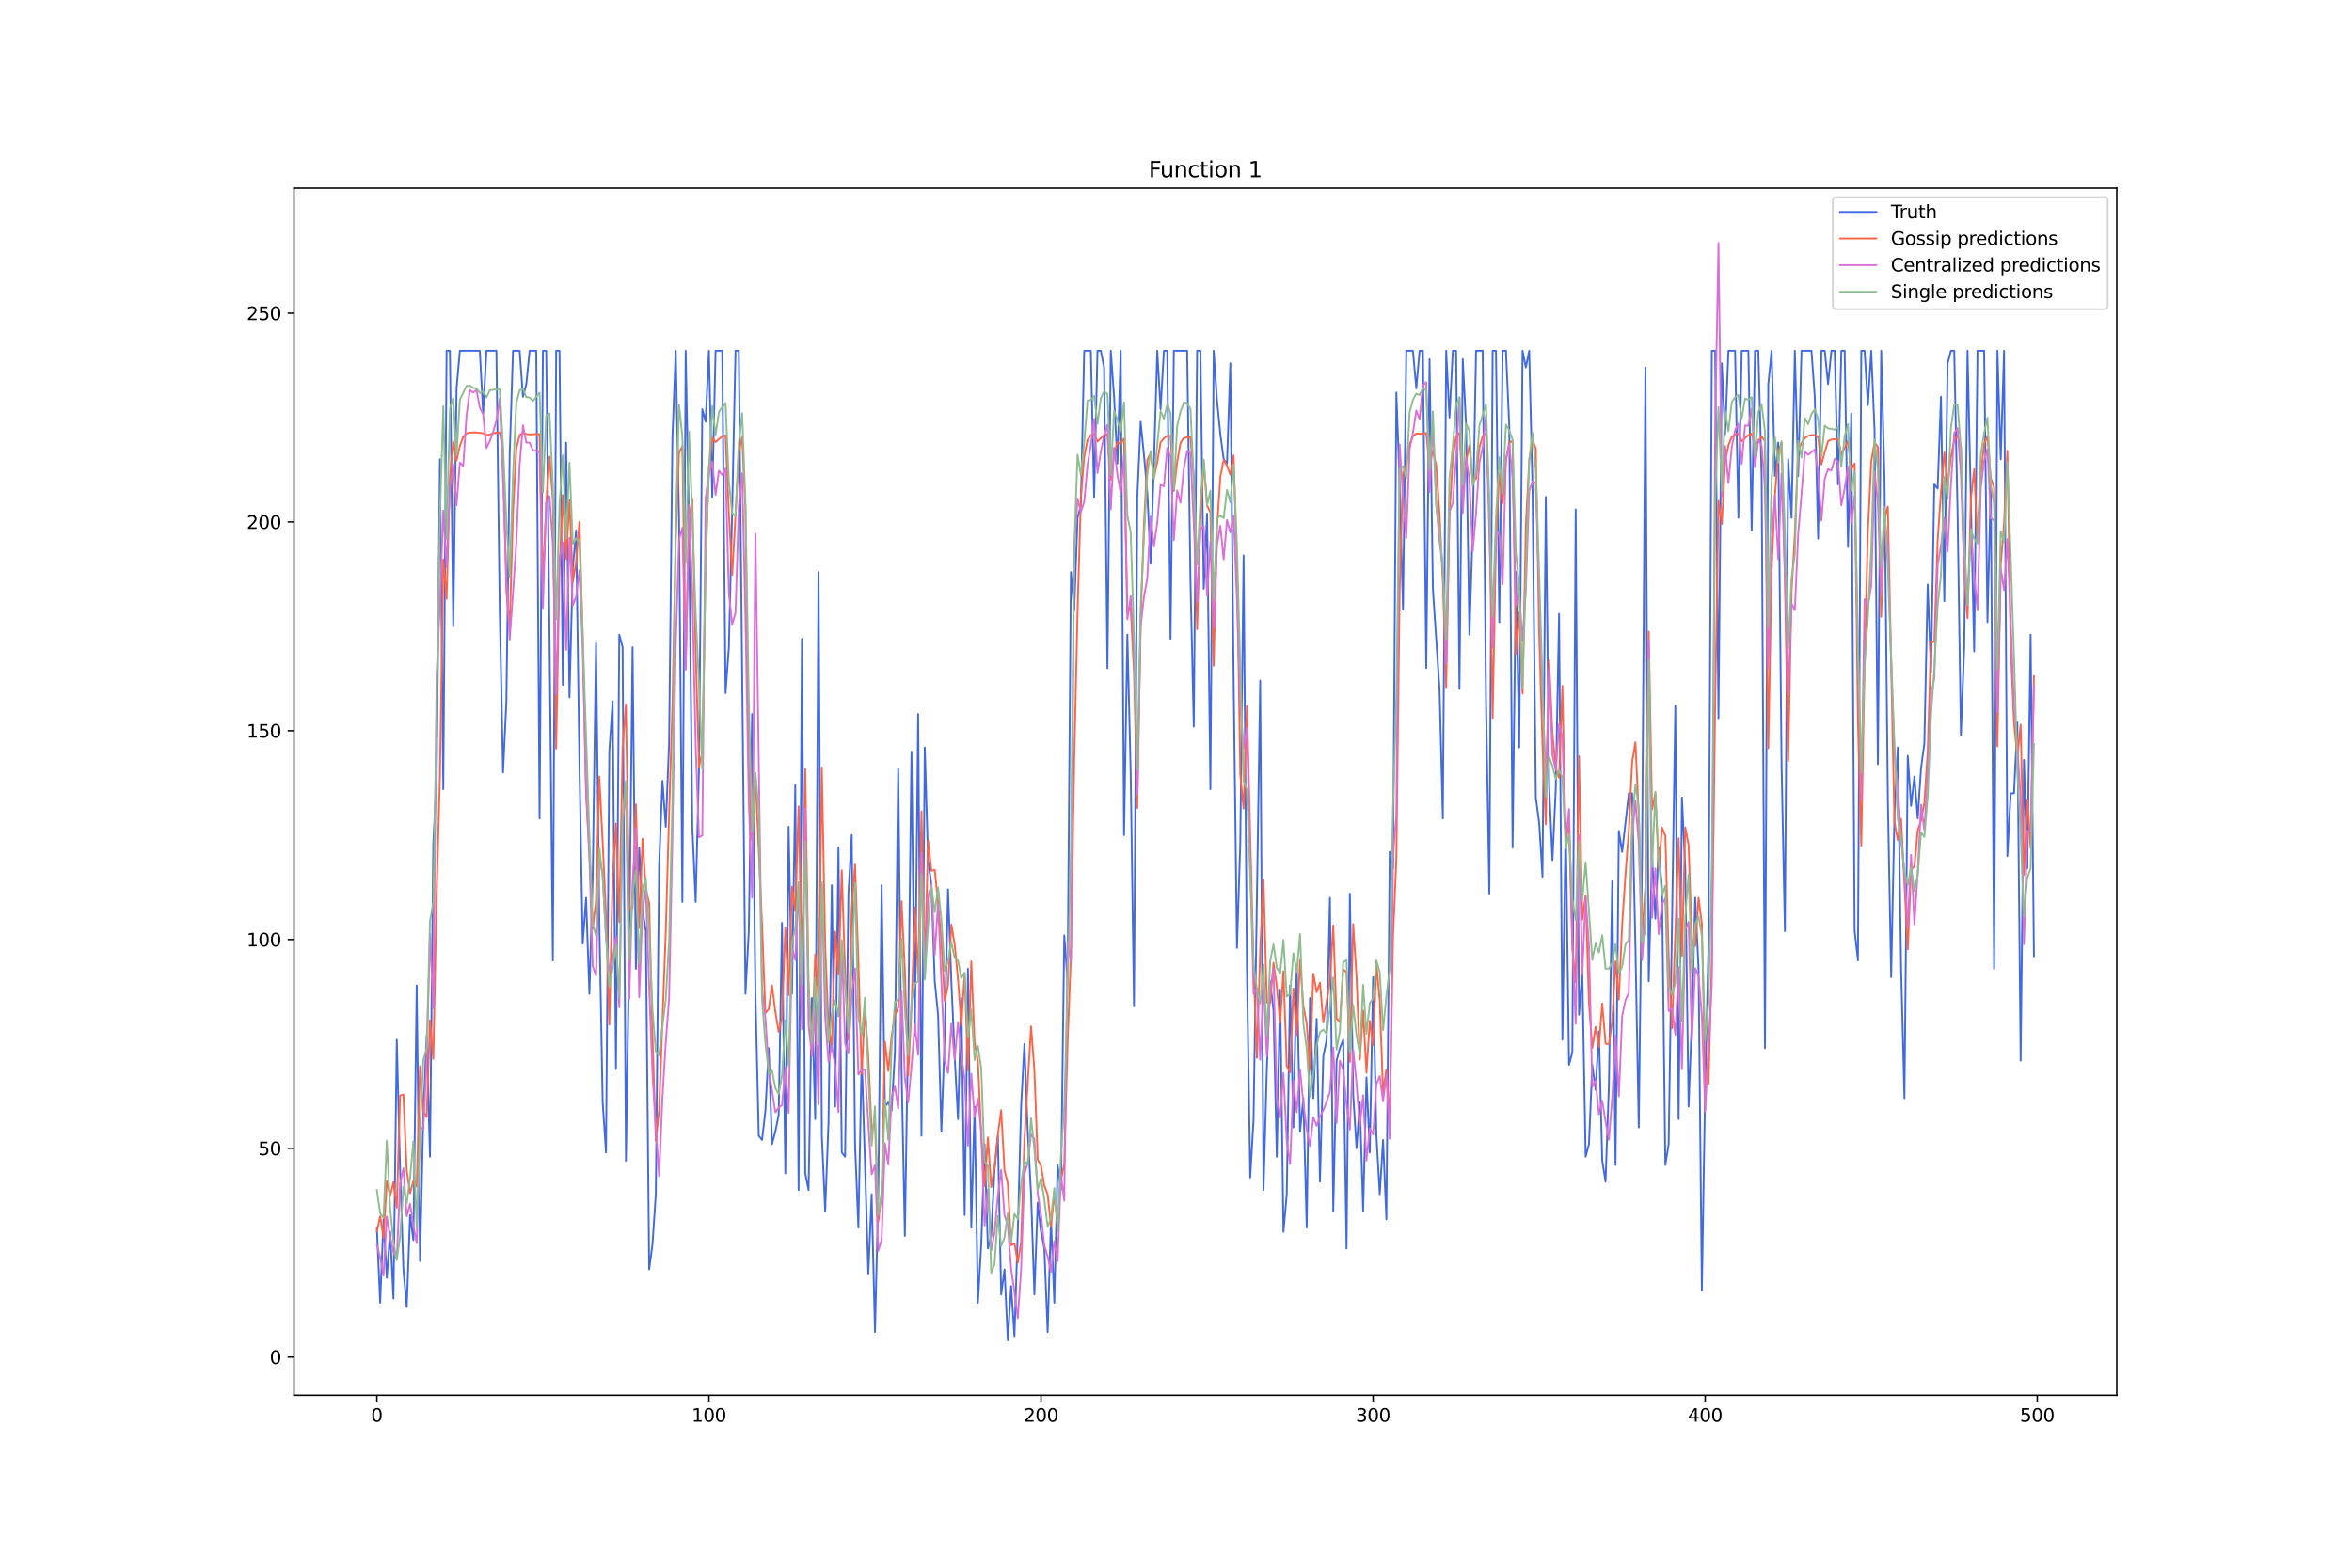 <?xml version="1.0" encoding="utf-8" standalone="no"?>
<!DOCTYPE svg PUBLIC "-//W3C//DTD SVG 1.1//EN"
  "http://www.w3.org/Graphics/SVG/1.1/DTD/svg11.dtd">
<svg xmlns:xlink="http://www.w3.org/1999/xlink" width="1296pt" height="864pt" viewBox="0 0 1296 864" xmlns="http://www.w3.org/2000/svg" version="1.1">
 <defs>
  <style type="text/css">*{stroke-linejoin: round; stroke-linecap: butt}</style>
 </defs>
 <g id="figure_1">
  <g id="patch_1">
   <path d="M 0 864 
L 1296 864 
L 1296 0 
L 0 0 
z
" style="fill: #ffffff"/>
  </g>
  <g id="axes_1">
   <g id="patch_2">
    <path d="M 162 768.96 
L 1166.4 768.96 
L 1166.4 103.68 
L 162 103.68 
z
" style="fill: #ffffff"/>
   </g>
   <g id="matplotlib.axis_1">
    <g id="xtick_1">
     <g id="line2d_1">
      <defs>
       <path id="ma391f30f97" d="M 0 0 
L 0 3.5 
" style="stroke: #000000; stroke-width: 0.8"/>
      </defs>
      <g>
       <use xlink:href="#ma391f30f97" x="207.655" y="768.96" style="stroke: #000000; stroke-width: 0.8"/>
      </g>
     </g>
     <g id="text_1">
      <!-- 0 -->
      <g transform="translate(204.473 783.558) scale(0.1 -0.1)">
       <defs>
        <path id="DejaVuSans-30" d="M 2034 4250 
Q 1547 4250 1301 3770 
Q 1056 3291 1056 2328 
Q 1056 1369 1301 889 
Q 1547 409 2034 409 
Q 2525 409 2770 889 
Q 3016 1369 3016 2328 
Q 3016 3291 2770 3770 
Q 2525 4250 2034 4250 
z
M 2034 4750 
Q 2819 4750 3233 4129 
Q 3647 3509 3647 2328 
Q 3647 1150 3233 529 
Q 2819 -91 2034 -91 
Q 1250 -91 836 529 
Q 422 1150 422 2328 
Q 422 3509 836 4129 
Q 1250 4750 2034 4750 
z
" transform="scale(0.016)"/>
       </defs>
       <use xlink:href="#DejaVuSans-30"/>
      </g>
     </g>
    </g>
    <g id="xtick_2">
     <g id="line2d_2">
      <g>
       <use xlink:href="#ma391f30f97" x="390.639" y="768.96" style="stroke: #000000; stroke-width: 0.8"/>
      </g>
     </g>
     <g id="text_2">
      <!-- 100 -->
      <g transform="translate(381.095 783.558) scale(0.1 -0.1)">
       <defs>
        <path id="DejaVuSans-31" d="M 794 531 
L 1825 531 
L 1825 4091 
L 703 3866 
L 703 4441 
L 1819 4666 
L 2450 4666 
L 2450 531 
L 3481 531 
L 3481 0 
L 794 0 
L 794 531 
z
" transform="scale(0.016)"/>
       </defs>
       <use xlink:href="#DejaVuSans-31"/>
       <use xlink:href="#DejaVuSans-30" x="63.623"/>
       <use xlink:href="#DejaVuSans-30" x="127.246"/>
      </g>
     </g>
    </g>
    <g id="xtick_3">
     <g id="line2d_3">
      <g>
       <use xlink:href="#ma391f30f97" x="573.623" y="768.96" style="stroke: #000000; stroke-width: 0.8"/>
      </g>
     </g>
     <g id="text_3">
      <!-- 200 -->
      <g transform="translate(564.079 783.558) scale(0.1 -0.1)">
       <defs>
        <path id="DejaVuSans-32" d="M 1228 531 
L 3431 531 
L 3431 0 
L 469 0 
L 469 531 
Q 828 903 1448 1529 
Q 2069 2156 2228 2338 
Q 2531 2678 2651 2914 
Q 2772 3150 2772 3378 
Q 2772 3750 2511 3984 
Q 2250 4219 1831 4219 
Q 1534 4219 1204 4116 
Q 875 4013 500 3803 
L 500 4441 
Q 881 4594 1212 4672 
Q 1544 4750 1819 4750 
Q 2544 4750 2975 4387 
Q 3406 4025 3406 3419 
Q 3406 3131 3298 2873 
Q 3191 2616 2906 2266 
Q 2828 2175 2409 1742 
Q 1991 1309 1228 531 
z
" transform="scale(0.016)"/>
       </defs>
       <use xlink:href="#DejaVuSans-32"/>
       <use xlink:href="#DejaVuSans-30" x="63.623"/>
       <use xlink:href="#DejaVuSans-30" x="127.246"/>
      </g>
     </g>
    </g>
    <g id="xtick_4">
     <g id="line2d_4">
      <g>
       <use xlink:href="#ma391f30f97" x="756.607" y="768.96" style="stroke: #000000; stroke-width: 0.8"/>
      </g>
     </g>
     <g id="text_4">
      <!-- 300 -->
      <g transform="translate(747.063 783.558) scale(0.1 -0.1)">
       <defs>
        <path id="DejaVuSans-33" d="M 2597 2516 
Q 3050 2419 3304 2112 
Q 3559 1806 3559 1356 
Q 3559 666 3084 287 
Q 2609 -91 1734 -91 
Q 1441 -91 1130 -33 
Q 819 25 488 141 
L 488 750 
Q 750 597 1062 519 
Q 1375 441 1716 441 
Q 2309 441 2620 675 
Q 2931 909 2931 1356 
Q 2931 1769 2642 2001 
Q 2353 2234 1838 2234 
L 1294 2234 
L 1294 2753 
L 1863 2753 
Q 2328 2753 2575 2939 
Q 2822 3125 2822 3475 
Q 2822 3834 2567 4026 
Q 2313 4219 1838 4219 
Q 1578 4219 1281 4162 
Q 984 4106 628 3988 
L 628 4550 
Q 988 4650 1302 4700 
Q 1616 4750 1894 4750 
Q 2613 4750 3031 4423 
Q 3450 4097 3450 3541 
Q 3450 3153 3228 2886 
Q 3006 2619 2597 2516 
z
" transform="scale(0.016)"/>
       </defs>
       <use xlink:href="#DejaVuSans-33"/>
       <use xlink:href="#DejaVuSans-30" x="63.623"/>
       <use xlink:href="#DejaVuSans-30" x="127.246"/>
      </g>
     </g>
    </g>
    <g id="xtick_5">
     <g id="line2d_5">
      <g>
       <use xlink:href="#ma391f30f97" x="939.591" y="768.96" style="stroke: #000000; stroke-width: 0.8"/>
      </g>
     </g>
     <g id="text_5">
      <!-- 400 -->
      <g transform="translate(930.047 783.558) scale(0.1 -0.1)">
       <defs>
        <path id="DejaVuSans-34" d="M 2419 4116 
L 825 1625 
L 2419 1625 
L 2419 4116 
z
M 2253 4666 
L 3047 4666 
L 3047 1625 
L 3713 1625 
L 3713 1100 
L 3047 1100 
L 3047 0 
L 2419 0 
L 2419 1100 
L 313 1100 
L 313 1709 
L 2253 4666 
z
" transform="scale(0.016)"/>
       </defs>
       <use xlink:href="#DejaVuSans-34"/>
       <use xlink:href="#DejaVuSans-30" x="63.623"/>
       <use xlink:href="#DejaVuSans-30" x="127.246"/>
      </g>
     </g>
    </g>
    <g id="xtick_6">
     <g id="line2d_6">
      <g>
       <use xlink:href="#ma391f30f97" x="1122.575" y="768.96" style="stroke: #000000; stroke-width: 0.8"/>
      </g>
     </g>
     <g id="text_6">
      <!-- 500 -->
      <g transform="translate(1113.032 783.558) scale(0.1 -0.1)">
       <defs>
        <path id="DejaVuSans-35" d="M 691 4666 
L 3169 4666 
L 3169 4134 
L 1269 4134 
L 1269 2991 
Q 1406 3038 1543 3061 
Q 1681 3084 1819 3084 
Q 2600 3084 3056 2656 
Q 3513 2228 3513 1497 
Q 3513 744 3044 326 
Q 2575 -91 1722 -91 
Q 1428 -91 1123 -41 
Q 819 9 494 109 
L 494 744 
Q 775 591 1075 516 
Q 1375 441 1709 441 
Q 2250 441 2565 725 
Q 2881 1009 2881 1497 
Q 2881 1984 2565 2268 
Q 2250 2553 1709 2553 
Q 1456 2553 1204 2497 
Q 953 2441 691 2322 
L 691 4666 
z
" transform="scale(0.016)"/>
       </defs>
       <use xlink:href="#DejaVuSans-35"/>
       <use xlink:href="#DejaVuSans-30" x="63.623"/>
       <use xlink:href="#DejaVuSans-30" x="127.246"/>
      </g>
     </g>
    </g>
   </g>
   <g id="matplotlib.axis_2">
    <g id="ytick_1">
     <g id="line2d_7">
      <defs>
       <path id="m58702218bc" d="M 0 0 
L -3.5 0 
" style="stroke: #000000; stroke-width: 0.8"/>
      </defs>
      <g>
       <use xlink:href="#m58702218bc" x="162" y="747.925" style="stroke: #000000; stroke-width: 0.8"/>
      </g>
     </g>
     <g id="text_7">
      <!-- 0 -->
      <g transform="translate(148.637 751.724) scale(0.1 -0.1)">
       <use xlink:href="#DejaVuSans-30"/>
      </g>
     </g>
    </g>
    <g id="ytick_2">
     <g id="line2d_8">
      <g>
       <use xlink:href="#m58702218bc" x="162" y="632.861" style="stroke: #000000; stroke-width: 0.8"/>
      </g>
     </g>
     <g id="text_8">
      <!-- 50 -->
      <g transform="translate(142.275 636.66) scale(0.1 -0.1)">
       <use xlink:href="#DejaVuSans-35"/>
       <use xlink:href="#DejaVuSans-30" x="63.623"/>
      </g>
     </g>
    </g>
    <g id="ytick_3">
     <g id="line2d_9">
      <g>
       <use xlink:href="#m58702218bc" x="162" y="517.796" style="stroke: #000000; stroke-width: 0.8"/>
      </g>
     </g>
     <g id="text_9">
      <!-- 100 -->
      <g transform="translate(135.912 521.595) scale(0.1 -0.1)">
       <use xlink:href="#DejaVuSans-31"/>
       <use xlink:href="#DejaVuSans-30" x="63.623"/>
       <use xlink:href="#DejaVuSans-30" x="127.246"/>
      </g>
     </g>
    </g>
    <g id="ytick_4">
     <g id="line2d_10">
      <g>
       <use xlink:href="#m58702218bc" x="162" y="402.732" style="stroke: #000000; stroke-width: 0.8"/>
      </g>
     </g>
     <g id="text_10">
      <!-- 150 -->
      <g transform="translate(135.912 406.531) scale(0.1 -0.1)">
       <use xlink:href="#DejaVuSans-31"/>
       <use xlink:href="#DejaVuSans-35" x="63.623"/>
       <use xlink:href="#DejaVuSans-30" x="127.246"/>
      </g>
     </g>
    </g>
    <g id="ytick_5">
     <g id="line2d_11">
      <g>
       <use xlink:href="#m58702218bc" x="162" y="287.667" style="stroke: #000000; stroke-width: 0.8"/>
      </g>
     </g>
     <g id="text_11">
      <!-- 200 -->
      <g transform="translate(135.912 291.467) scale(0.1 -0.1)">
       <use xlink:href="#DejaVuSans-32"/>
       <use xlink:href="#DejaVuSans-30" x="63.623"/>
       <use xlink:href="#DejaVuSans-30" x="127.246"/>
      </g>
     </g>
    </g>
    <g id="ytick_6">
     <g id="line2d_12">
      <g>
       <use xlink:href="#m58702218bc" x="162" y="172.603" style="stroke: #000000; stroke-width: 0.8"/>
      </g>
     </g>
     <g id="text_12">
      <!-- 250 -->
      <g transform="translate(135.912 176.402) scale(0.1 -0.1)">
       <use xlink:href="#DejaVuSans-32"/>
       <use xlink:href="#DejaVuSans-35" x="63.623"/>
       <use xlink:href="#DejaVuSans-30" x="127.246"/>
      </g>
     </g>
    </g>
   </g>
   <g id="line2d_13">
    <path d="M 207.655 676.585 
L 209.484 718.008 
L 211.314 671.983 
L 213.144 704.201 
L 214.974 678.886 
L 216.804 715.707 
L 218.634 573.027 
L 220.463 644.367 
L 222.293 699.598 
L 224.123 720.31 
L 225.953 669.681 
L 227.783 683.489 
L 229.613 543.11 
L 231.442 694.996 
L 233.272 614.45 
L 235.102 570.726 
L 236.932 637.463 
L 238.762 464.867 
L 240.592 428.046 
L 242.422 253.148 
L 244.251 434.95 
L 246.081 193.314 
L 247.911 193.314 
L 249.741 345.2 
L 251.571 214.026 
L 253.401 193.314 
L 264.38 193.314 
L 266.209 227.834 
L 268.039 193.314 
L 273.529 193.314 
L 275.359 335.994 
L 277.189 425.745 
L 279.018 386.623 
L 280.848 250.847 
L 282.678 193.314 
L 286.338 193.314 
L 288.168 218.629 
L 289.997 211.725 
L 291.827 193.314 
L 295.487 193.314 
L 297.317 451.059 
L 299.147 193.314 
L 300.976 193.314 
L 302.806 352.103 
L 304.636 529.303 
L 306.466 193.314 
L 308.296 193.314 
L 310.126 377.418 
L 311.956 243.943 
L 313.785 384.321 
L 315.615 312.981 
L 317.445 292.27 
L 319.275 421.142 
L 321.105 520.098 
L 322.935 494.783 
L 324.764 547.713 
L 326.594 483.277 
L 328.424 354.405 
L 330.254 508.591 
L 332.084 607.547 
L 333.914 635.162 
L 335.743 414.238 
L 337.573 386.623 
L 339.403 589.136 
L 341.233 349.802 
L 343.063 356.706 
L 344.893 639.765 
L 346.723 522.399 
L 348.552 356.706 
L 350.382 533.905 
L 352.212 467.168 
L 354.042 501.687 
L 355.872 513.194 
L 357.702 699.598 
L 359.531 685.79 
L 361.361 658.175 
L 363.191 476.373 
L 365.021 430.347 
L 366.851 455.661 
L 368.681 409.636 
L 370.51 241.642 
L 372.34 193.314 
L 374.17 285.366 
L 376 497.085 
L 377.83 193.314 
L 379.66 289.969 
L 381.489 455.661 
L 383.319 497.085 
L 385.149 423.443 
L 386.979 225.532 
L 388.809 232.436 
L 390.639 193.314 
L 392.469 273.86 
L 394.298 193.314 
L 397.958 193.314 
L 399.788 382.02 
L 401.618 356.706 
L 403.448 280.763 
L 405.277 193.314 
L 407.107 193.314 
L 410.767 547.713 
L 412.597 513.194 
L 414.427 393.527 
L 416.256 547.713 
L 418.086 625.957 
L 419.916 628.258 
L 421.746 612.149 
L 423.576 577.63 
L 425.406 630.559 
L 427.236 623.656 
L 429.065 614.45 
L 430.895 508.591 
L 432.725 646.668 
L 434.555 455.661 
L 436.385 547.713 
L 438.215 432.649 
L 440.044 655.874 
L 441.874 352.103 
L 443.704 646.668 
L 445.534 655.874 
L 447.364 550.014 
L 449.194 616.752 
L 451.023 315.283 
L 452.853 625.957 
L 454.683 667.38 
L 456.513 619.053 
L 458.343 487.879 
L 460.173 609.848 
L 462.003 467.168 
L 463.832 635.162 
L 465.662 637.463 
L 467.492 492.482 
L 469.322 460.264 
L 471.152 630.559 
L 472.982 676.585 
L 474.811 582.232 
L 478.471 701.899 
L 480.301 658.175 
L 482.131 734.117 
L 483.961 658.175 
L 485.79 487.879 
L 487.62 609.848 
L 489.45 607.547 
L 491.28 612.149 
L 493.11 579.931 
L 494.94 423.443 
L 496.77 589.136 
L 498.599 681.188 
L 500.429 563.822 
L 502.259 414.238 
L 504.089 570.726 
L 505.919 393.527 
L 507.749 625.957 
L 509.578 411.937 
L 511.408 474.072 
L 513.238 487.879 
L 515.068 540.809 
L 516.898 559.219 
L 518.728 623.656 
L 520.557 570.726 
L 522.387 490.181 
L 524.217 540.809 
L 526.047 582.232 
L 527.877 616.752 
L 529.707 550.014 
L 531.536 669.681 
L 533.366 533.905 
L 535.196 676.585 
L 537.026 609.848 
L 538.856 718.008 
L 540.686 685.79 
L 542.516 630.559 
L 544.345 688.092 
L 546.175 681.188 
L 548.005 644.367 
L 549.835 625.957 
L 551.665 713.406 
L 553.495 699.598 
L 555.324 738.72 
L 557.154 708.803 
L 558.984 736.419 
L 560.814 678.886 
L 562.644 609.848 
L 564.474 575.328 
L 566.303 623.656 
L 568.133 658.175 
L 569.963 713.406 
L 571.793 662.777 
L 573.623 678.886 
L 575.453 688.092 
L 577.283 734.117 
L 579.112 671.983 
L 580.942 718.008 
L 582.772 642.066 
L 584.602 655.874 
L 586.432 515.495 
L 588.262 540.809 
L 590.091 315.283 
L 591.921 335.994 
L 593.751 285.366 
L 595.581 278.462 
L 597.411 193.314 
L 601.07 193.314 
L 602.9 273.86 
L 604.73 193.314 
L 606.56 193.314 
L 608.39 202.52 
L 610.22 368.212 
L 612.05 193.314 
L 613.879 218.629 
L 615.709 255.449 
L 617.539 193.314 
L 619.369 460.264 
L 621.199 349.802 
L 623.029 425.745 
L 624.858 554.617 
L 626.688 273.86 
L 628.518 232.436 
L 630.348 250.847 
L 632.178 271.558 
L 634.008 310.68 
L 635.837 255.449 
L 637.667 193.314 
L 639.497 225.532 
L 641.327 193.314 
L 643.157 193.314 
L 644.987 352.103 
L 646.817 193.314 
L 654.136 193.314 
L 655.966 319.885 
L 657.796 400.43 
L 659.625 193.314 
L 661.455 193.314 
L 663.285 324.488 
L 665.115 283.065 
L 666.945 434.95 
L 668.775 193.314 
L 670.604 220.93 
L 672.434 239.34 
L 674.264 253.148 
L 676.094 255.449 
L 677.924 200.218 
L 679.754 375.116 
L 681.583 522.399 
L 683.413 464.867 
L 685.243 306.078 
L 687.073 533.905 
L 688.903 648.97 
L 690.733 616.752 
L 694.392 375.116 
L 696.222 655.874 
L 698.052 589.136 
L 699.882 540.809 
L 701.712 556.918 
L 703.542 637.463 
L 705.371 545.412 
L 707.201 678.886 
L 709.031 658.175 
L 710.861 543.11 
L 712.691 621.354 
L 714.521 531.604 
L 716.35 623.656 
L 718.18 605.245 
L 720.01 676.585 
L 721.84 550.014 
L 723.67 605.245 
L 725.5 561.521 
L 727.33 651.271 
L 729.159 582.232 
L 730.989 573.027 
L 732.819 494.783 
L 734.649 667.38 
L 736.479 584.534 
L 738.309 577.63 
L 740.138 573.027 
L 741.968 688.092 
L 743.798 492.482 
L 745.628 602.944 
L 747.458 632.861 
L 749.288 607.547 
L 751.117 667.38 
L 752.947 593.739 
L 754.777 635.162 
L 756.607 538.508 
L 758.437 625.957 
L 760.267 658.175 
L 762.097 628.258 
L 763.926 671.983 
L 765.756 469.469 
L 767.586 478.674 
L 769.416 216.327 
L 771.246 266.956 
L 773.076 335.994 
L 774.905 193.314 
L 778.565 193.314 
L 780.395 214.026 
L 782.225 193.314 
L 784.055 193.314 
L 785.884 368.212 
L 787.714 197.917 
L 789.544 324.488 
L 793.204 379.719 
L 795.034 451.059 
L 796.864 193.314 
L 798.693 230.135 
L 800.523 193.314 
L 802.353 193.314 
L 804.183 379.719 
L 806.013 197.917 
L 807.843 234.738 
L 809.672 349.802 
L 811.502 292.27 
L 813.332 193.314 
L 816.992 193.314 
L 818.822 386.623 
L 820.651 492.482 
L 822.481 193.314 
L 824.311 193.314 
L 826.141 342.898 
L 827.971 193.314 
L 829.801 193.314 
L 831.63 234.738 
L 833.46 467.168 
L 835.29 315.283 
L 837.12 411.937 
L 838.95 193.314 
L 840.78 202.52 
L 842.61 193.314 
L 844.439 269.257 
L 846.269 439.552 
L 848.099 453.36 
L 849.929 483.277 
L 851.759 273.86 
L 853.589 432.649 
L 855.418 474.072 
L 857.248 434.95 
L 859.078 338.296 
L 860.908 573.027 
L 862.738 453.36 
L 864.568 586.835 
L 866.397 579.931 
L 868.227 280.763 
L 870.057 559.219 
L 871.887 536.207 
L 873.717 637.463 
L 875.547 630.559 
L 877.377 586.835 
L 879.206 600.643 
L 881.036 568.425 
L 882.866 639.765 
L 884.696 651.271 
L 886.526 598.341 
L 888.356 485.578 
L 890.185 642.066 
L 892.015 457.963 
L 893.845 469.469 
L 897.505 437.251 
L 899.335 437.251 
L 901.164 522.399 
L 902.994 621.354 
L 904.824 469.469 
L 906.654 202.52 
L 908.484 540.809 
L 910.314 471.77 
L 912.144 506.29 
L 913.973 467.168 
L 915.803 490.181 
L 917.633 642.066 
L 919.463 630.559 
L 923.123 388.924 
L 924.952 616.752 
L 926.782 439.552 
L 928.612 478.674 
L 930.442 609.848 
L 932.272 561.521 
L 934.102 494.783 
L 935.931 533.905 
L 937.761 711.105 
L 939.591 598.341 
L 941.421 522.399 
L 943.251 193.314 
L 945.081 193.314 
L 946.911 395.828 
L 948.74 200.218 
L 950.57 239.34 
L 952.4 193.314 
L 956.06 193.314 
L 957.89 285.366 
L 959.719 193.314 
L 963.379 193.314 
L 965.209 292.27 
L 967.039 193.314 
L 968.869 193.314 
L 970.698 262.353 
L 972.528 577.63 
L 974.358 211.725 
L 976.188 193.314 
L 978.018 262.353 
L 979.848 243.943 
L 981.678 421.142 
L 983.507 513.194 
L 985.337 253.148 
L 987.167 285.366 
L 988.997 193.314 
L 990.827 262.353 
L 992.657 193.314 
L 998.146 193.314 
L 999.976 218.629 
L 1001.806 296.872 
L 1003.636 193.314 
L 1005.465 193.314 
L 1007.295 211.725 
L 1009.125 193.314 
L 1010.955 193.314 
L 1012.785 266.956 
L 1014.615 193.314 
L 1016.444 193.314 
L 1018.274 301.475 
L 1020.104 227.834 
L 1021.934 513.194 
L 1023.764 529.303 
L 1025.594 193.314 
L 1027.424 193.314 
L 1029.253 223.231 
L 1031.083 193.314 
L 1032.913 237.039 
L 1034.743 421.142 
L 1036.573 193.314 
L 1038.403 264.654 
L 1040.232 439.552 
L 1042.062 538.508 
L 1043.892 448.758 
L 1045.722 411.937 
L 1047.552 533.905 
L 1049.382 605.245 
L 1051.211 416.54 
L 1053.041 444.155 
L 1054.871 428.046 
L 1056.701 451.059 
L 1058.531 423.443 
L 1060.361 409.636 
L 1062.191 322.187 
L 1064.02 370.514 
L 1065.85 266.956 
L 1067.68 269.257 
L 1069.51 218.629 
L 1071.34 331.392 
L 1073.17 200.218 
L 1074.999 193.314 
L 1076.829 193.314 
L 1078.659 283.065 
L 1080.489 405.033 
L 1082.319 356.706 
L 1084.149 193.314 
L 1087.808 359.007 
L 1089.638 193.314 
L 1093.298 193.314 
L 1095.128 342.898 
L 1096.958 266.956 
L 1098.787 533.905 
L 1100.617 193.314 
L 1102.447 253.148 
L 1104.277 193.314 
L 1106.107 471.77 
L 1107.937 437.251 
L 1109.766 437.251 
L 1111.596 398.129 
L 1113.426 584.534 
L 1115.256 418.841 
L 1117.086 478.674 
L 1118.916 349.802 
L 1120.745 527.001 
L 1120.745 527.001 
" clip-path="url(#pea1d8e6924)" style="fill: none; stroke: #4169e1; stroke-linecap: square"/>
   </g>
   <g id="line2d_14">
    <path d="M 207.655 678.753 
L 209.484 670.375 
L 211.314 682.264 
L 213.144 650.916 
L 214.974 659.222 
L 216.804 651.487 
L 218.634 665.605 
L 220.463 603.755 
L 222.293 603.252 
L 224.123 645.059 
L 225.953 657.624 
L 227.783 650.901 
L 229.613 654.023 
L 231.442 587.6 
L 233.272 612.405 
L 235.102 615.623 
L 236.932 562.328 
L 238.762 583.553 
L 240.592 492.471 
L 242.422 427.522 
L 244.251 308.278 
L 246.081 330.064 
L 247.911 262.398 
L 249.741 243.576 
L 251.571 253.853 
L 253.401 245.771 
L 255.23 240.809 
L 257.06 238.844 
L 258.89 238.364 
L 262.55 238.358 
L 266.209 238.755 
L 268.039 239.751 
L 269.869 239.445 
L 271.699 238.848 
L 273.529 238.494 
L 275.359 238.33 
L 277.189 248.161 
L 279.018 325.902 
L 280.848 345.195 
L 282.678 282.605 
L 284.508 247.215 
L 286.338 239.765 
L 288.168 238.651 
L 289.997 239.179 
L 291.827 239.459 
L 295.487 239.272 
L 297.317 239.195 
L 299.147 321.396 
L 300.976 277.09 
L 302.806 251.632 
L 304.636 275.338 
L 306.466 412.631 
L 308.296 313.424 
L 310.126 272.838 
L 311.956 308.15 
L 313.785 275.525 
L 315.615 320.59 
L 317.445 309.965 
L 319.275 287.606 
L 321.105 351.241 
L 322.935 437.359 
L 324.764 469.955 
L 326.594 511.981 
L 328.424 496.194 
L 330.254 428.068 
L 332.084 464.359 
L 333.914 503.855 
L 335.743 564.753 
L 337.573 483.798 
L 339.403 453.887 
L 341.233 508.249 
L 343.063 412.284 
L 344.893 388.155 
L 346.723 500.912 
L 348.552 500.305 
L 350.382 443.253 
L 352.212 511.393 
L 354.042 462.207 
L 355.872 489.906 
L 357.702 497.777 
L 359.531 570.851 
L 361.361 628.664 
L 363.191 611.617 
L 366.851 513.577 
L 368.681 448.751 
L 370.51 389.796 
L 372.34 297.936 
L 374.17 249.763 
L 376 245.749 
L 377.83 368.286 
L 379.66 287.219 
L 381.489 274.879 
L 383.319 358.966 
L 385.149 422.681 
L 386.979 414.603 
L 388.809 312.989 
L 390.639 257.403 
L 392.469 241.316 
L 394.298 243.603 
L 396.128 241.992 
L 397.958 240.541 
L 399.788 239.882 
L 401.618 282.856 
L 403.448 316.801 
L 405.277 284.125 
L 407.107 249.188 
L 408.937 241.006 
L 410.767 280.693 
L 412.597 425.99 
L 414.427 463.368 
L 416.256 427.512 
L 419.916 509.8 
L 421.746 558.339 
L 423.576 556.088 
L 425.406 543.073 
L 427.236 557.639 
L 429.065 568.687 
L 430.895 560.694 
L 432.725 511.197 
L 434.555 548.456 
L 436.385 488.711 
L 438.215 502.036 
L 440.044 444.382 
L 441.874 535.619 
L 443.704 423.783 
L 445.534 541.827 
L 447.364 578.205 
L 449.194 525.893 
L 451.023 549.307 
L 452.853 422.992 
L 454.683 520.913 
L 456.513 565.775 
L 458.343 576.644 
L 460.173 513.35 
L 462.003 537.099 
L 463.832 479.637 
L 465.662 535.85 
L 467.492 573.005 
L 469.322 501.449 
L 471.152 476.433 
L 472.982 529.514 
L 474.811 591.788 
L 476.641 555.476 
L 478.471 582.481 
L 480.301 622.454 
L 482.131 618.254 
L 483.961 673.368 
L 485.79 657.378 
L 487.62 574.02 
L 489.45 590.233 
L 491.28 571.395 
L 493.11 559.378 
L 494.94 555.2 
L 496.77 496.655 
L 498.599 535.077 
L 500.429 592.753 
L 502.259 555.684 
L 504.089 500.154 
L 505.919 538.449 
L 507.749 447.157 
L 509.578 533.715 
L 511.408 463.375 
L 513.238 479.941 
L 515.068 479.412 
L 516.898 497.407 
L 518.728 518.665 
L 520.557 551.693 
L 522.387 543.001 
L 524.217 509.556 
L 526.047 520.534 
L 527.877 539.659 
L 529.707 565.062 
L 531.536 536.487 
L 533.366 589.909 
L 535.196 529.817 
L 537.026 574.581 
L 538.856 584.994 
L 540.686 625.627 
L 542.516 653.737 
L 544.345 626.903 
L 546.175 654.285 
L 548.005 643.596 
L 549.835 625.556 
L 551.665 611.802 
L 553.495 644.905 
L 555.324 652.283 
L 557.154 686.334 
L 558.984 685.163 
L 560.814 695.964 
L 562.644 684.434 
L 564.474 628.422 
L 568.133 565.651 
L 569.963 589.637 
L 571.793 638.961 
L 573.623 642.641 
L 575.453 653.436 
L 577.283 658.317 
L 579.112 675.652 
L 580.942 658.477 
L 582.772 675.066 
L 584.602 650.579 
L 586.432 641.251 
L 588.262 574.551 
L 590.091 526.791 
L 591.921 419.066 
L 593.751 337.368 
L 595.581 274.164 
L 597.411 251.693 
L 599.241 242.456 
L 601.07 239.857 
L 602.9 239.234 
L 604.73 243.306 
L 608.39 239.761 
L 610.22 239.257 
L 612.05 264.442 
L 613.879 250.459 
L 615.709 243.676 
L 617.539 244.403 
L 619.369 241.701 
L 621.199 337.593 
L 623.029 334.776 
L 624.858 370.919 
L 626.688 445.387 
L 628.518 342.856 
L 630.348 289.15 
L 632.178 253.467 
L 634.008 249.667 
L 635.837 263.293 
L 637.667 254.632 
L 639.497 243.722 
L 641.327 241.6 
L 643.157 240.205 
L 644.987 240.083 
L 646.817 270.609 
L 648.646 254.374 
L 650.476 244.022 
L 652.306 241.453 
L 654.136 241.007 
L 655.966 241.04 
L 657.796 262.977 
L 659.625 346.777 
L 661.455 285.534 
L 663.285 254.732 
L 665.115 278.613 
L 666.945 282.436 
L 668.775 366.923 
L 670.604 291.04 
L 672.434 262.744 
L 674.264 253.47 
L 676.094 256.641 
L 677.924 261.623 
L 679.754 250.977 
L 681.583 309.962 
L 683.413 426.875 
L 685.243 445.645 
L 687.073 389.222 
L 690.733 531.98 
L 692.563 583.019 
L 694.392 523.155 
L 696.222 484.823 
L 698.052 552.434 
L 699.882 552.746 
L 701.712 530.634 
L 703.542 543.635 
L 705.371 563.683 
L 707.201 535.25 
L 709.031 587.584 
L 710.861 591.119 
L 712.691 544.756 
L 714.521 570.422 
L 716.35 529.083 
L 718.18 554.562 
L 720.01 564.021 
L 721.84 589.801 
L 723.67 536.586 
L 725.5 546.802 
L 727.33 541.565 
L 729.159 563.531 
L 732.819 540.542 
L 734.649 509.993 
L 736.479 561.39 
L 738.309 563.056 
L 740.138 534.308 
L 741.968 535.727 
L 743.798 585.214 
L 745.628 509.289 
L 747.458 538.112 
L 749.288 584.017 
L 751.117 556.962 
L 752.947 591.262 
L 754.777 562.568 
L 756.607 575.91 
L 758.437 531.231 
L 760.267 551.566 
L 762.097 601.901 
L 763.926 589.294 
L 765.756 618.917 
L 767.586 516.717 
L 769.416 473.645 
L 771.246 324.656 
L 773.076 261.084 
L 774.905 256.637 
L 776.735 244.911 
L 778.565 240.458 
L 780.395 238.917 
L 782.225 239.118 
L 785.884 238.597 
L 787.714 257.222 
L 789.544 248.212 
L 791.374 256.566 
L 793.204 283.236 
L 795.034 320.691 
L 796.864 378.762 
L 798.693 284.219 
L 800.523 252.247 
L 802.353 240.492 
L 804.183 238.659 
L 806.013 270.289 
L 807.843 253.975 
L 809.672 245.531 
L 811.502 265.475 
L 813.332 263.808 
L 815.162 246.604 
L 816.992 240.391 
L 818.822 238.904 
L 820.651 279.11 
L 822.481 395.71 
L 824.311 298.04 
L 826.141 260.644 
L 827.971 277.362 
L 829.801 253.67 
L 831.63 243.848 
L 833.46 243.033 
L 835.29 360.302 
L 837.12 337.528 
L 838.95 382.212 
L 840.78 289.45 
L 842.61 253.735 
L 844.439 242.371 
L 846.269 247.159 
L 848.099 349.512 
L 849.929 410.094 
L 851.759 454.404 
L 853.589 363.928 
L 855.418 404.144 
L 857.248 423.297 
L 859.078 428.686 
L 860.908 378.027 
L 862.738 463.039 
L 864.568 454.626 
L 866.397 522.623 
L 868.227 541.326 
L 870.057 416.813 
L 871.887 506.866 
L 873.717 493.548 
L 875.547 552.724 
L 877.377 577.588 
L 879.206 565.952 
L 881.036 576.929 
L 882.866 553.047 
L 884.696 575.153 
L 886.526 575.452 
L 888.356 563.099 
L 890.185 529.874 
L 892.015 550.831 
L 893.845 509.509 
L 895.675 481.968 
L 897.505 457.763 
L 899.335 420.198 
L 901.164 409.094 
L 902.994 449.989 
L 904.824 515.938 
L 906.654 488.551 
L 908.484 348.086 
L 910.314 446.136 
L 912.144 437.158 
L 913.973 479.044 
L 915.803 456.111 
L 917.633 460.537 
L 919.463 526.563 
L 921.293 566.711 
L 924.952 462.01 
L 926.782 526.729 
L 928.612 455.953 
L 930.442 465.889 
L 932.272 517.935 
L 934.102 521.334 
L 935.931 494.744 
L 937.761 509.207 
L 939.591 598.495 
L 941.421 597.189 
L 943.251 530.358 
L 945.081 387.711 
L 946.911 276.009 
L 948.74 288.895 
L 950.57 254.386 
L 952.4 245.46 
L 954.23 240.734 
L 956.06 239.345 
L 957.89 239.022 
L 959.719 243.274 
L 963.379 239.734 
L 965.209 238.967 
L 967.039 245.584 
L 970.698 240.614 
L 972.528 243.181 
L 974.358 412.4 
L 976.188 314.505 
L 978.018 273.319 
L 979.848 248.758 
L 981.678 243.873 
L 983.507 319.338 
L 985.337 419.535 
L 987.167 326.106 
L 988.997 293.944 
L 990.827 247.884 
L 992.657 244.242 
L 994.486 241.429 
L 996.316 240.225 
L 998.146 239.802 
L 999.976 239.732 
L 1001.806 240.807 
L 1003.636 256.037 
L 1005.465 249.149 
L 1007.295 243.127 
L 1009.125 242.245 
L 1012.785 241.986 
L 1014.615 250.678 
L 1018.274 243.025 
L 1020.104 258.555 
L 1021.934 255.412 
L 1023.764 397.68 
L 1025.594 466.106 
L 1027.424 366.291 
L 1029.253 292.897 
L 1031.083 254.374 
L 1032.913 243.806 
L 1034.743 246.415 
L 1036.573 339.915 
L 1038.403 285.715 
L 1040.232 279.187 
L 1043.892 453.341 
L 1045.722 463.089 
L 1047.552 451.3 
L 1051.211 523.237 
L 1053.041 479.049 
L 1054.871 477.695 
L 1056.701 457.633 
L 1058.531 452.288 
L 1060.361 442.418 
L 1062.191 414.538 
L 1064.02 353.602 
L 1065.85 353.844 
L 1067.68 297.938 
L 1069.51 271.208 
L 1071.34 249.349 
L 1073.17 267.771 
L 1074.999 251.711 
L 1076.829 242.717 
L 1078.659 240.108 
L 1080.489 246.028 
L 1082.319 317.159 
L 1084.149 340.659 
L 1085.978 275.1 
L 1087.808 258.573 
L 1089.638 298.628 
L 1091.468 261.296 
L 1093.298 244.702 
L 1095.128 240.37 
L 1096.958 263.552 
L 1098.787 268.565 
L 1100.617 411.285 
L 1102.447 311.326 
L 1104.277 288.435 
L 1106.107 248.401 
L 1107.937 356.297 
L 1109.766 398.427 
L 1111.596 417.278 
L 1113.426 399.346 
L 1115.256 482.123 
L 1117.086 440.586 
L 1118.916 467.331 
L 1120.745 372.713 
L 1120.745 372.713 
" clip-path="url(#pea1d8e6924)" style="fill: none; stroke: #ff6347; stroke-linecap: square"/>
   </g>
   <g id="line2d_15">
    <path d="M 207.655 686.132 
L 209.484 693.061 
L 211.314 703.024 
L 213.144 670.457 
L 214.974 681.665 
L 216.804 690.191 
L 218.634 693.672 
L 220.463 652.2 
L 222.293 643.907 
L 224.123 670.278 
L 225.953 663.46 
L 227.783 675.6 
L 229.613 685.174 
L 231.442 621.061 
L 233.272 622.263 
L 235.102 584.852 
L 236.932 514.835 
L 238.762 555.606 
L 240.592 371.971 
L 242.422 331.676 
L 244.251 281.352 
L 246.081 312.418 
L 247.911 269.13 
L 249.741 255.909 
L 251.571 278.433 
L 253.401 254.945 
L 255.23 256.832 
L 257.06 229.131 
L 258.89 214.961 
L 260.72 216.336 
L 262.55 214.924 
L 264.38 224.611 
L 266.209 228.368 
L 268.039 246.853 
L 269.869 243.106 
L 271.699 238.161 
L 273.529 231.691 
L 275.359 219.759 
L 277.189 264.854 
L 279.018 318.239 
L 280.848 352.52 
L 282.678 326.843 
L 284.508 299.164 
L 286.338 256.11 
L 288.168 234.375 
L 289.997 243.895 
L 291.827 243.951 
L 293.657 248.23 
L 295.487 248.546 
L 297.317 249.28 
L 299.147 335.112 
L 300.976 276.807 
L 302.806 273.541 
L 304.636 300.349 
L 306.466 382.675 
L 308.296 307.697 
L 310.126 299.029 
L 311.956 358.142 
L 313.785 296.506 
L 315.615 333.581 
L 317.445 328.861 
L 319.275 314.3 
L 321.105 357.425 
L 322.935 434.705 
L 324.764 472.767 
L 326.594 532.47 
L 328.424 537.689 
L 330.254 472.298 
L 332.084 481.92 
L 333.914 517.315 
L 335.743 535.578 
L 337.573 529.059 
L 339.403 516.15 
L 341.233 555.128 
L 343.063 452.556 
L 344.893 437.108 
L 346.723 550.756 
L 348.552 486.525 
L 350.382 456.487 
L 352.212 549.625 
L 354.042 501.47 
L 355.872 490.254 
L 357.702 543.901 
L 359.531 591.871 
L 361.361 622.023 
L 363.191 648.243 
L 365.021 604.837 
L 366.851 574.476 
L 368.681 550.392 
L 370.51 461.43 
L 372.34 355.792 
L 374.17 297.272 
L 376 290.908 
L 377.83 369.093 
L 379.66 278.29 
L 381.489 326.148 
L 383.319 410.429 
L 385.149 461.477 
L 386.979 460.466 
L 388.809 274.426 
L 390.639 261.669 
L 392.469 254.4 
L 394.298 272.78 
L 396.128 259.431 
L 397.958 261.743 
L 399.788 258.328 
L 401.618 327.107 
L 403.448 344.022 
L 405.277 337.725 
L 407.107 278.958 
L 408.937 260.744 
L 410.767 340.801 
L 412.597 441.351 
L 414.427 494.762 
L 416.256 294.113 
L 419.916 545.193 
L 421.746 561.317 
L 423.576 589.193 
L 427.236 613.011 
L 429.065 610.37 
L 430.895 609.14 
L 432.725 588.3 
L 434.555 613.409 
L 436.385 522.843 
L 438.215 529.03 
L 440.044 487.782 
L 441.874 567.185 
L 443.704 445.254 
L 445.534 564.673 
L 447.364 582.105 
L 449.194 556.492 
L 451.023 608.619 
L 452.853 487.488 
L 454.683 561.047 
L 456.513 585.134 
L 458.343 576.494 
L 460.173 587.18 
L 462.003 612.824 
L 463.832 521.031 
L 465.662 575.111 
L 467.492 580.58 
L 469.322 548.17 
L 471.152 533.788 
L 472.982 592.183 
L 474.811 589.677 
L 476.641 589.55 
L 478.471 619.578 
L 480.301 647.186 
L 482.131 642.233 
L 483.961 689.345 
L 485.79 683.173 
L 487.62 630.058 
L 489.45 641.805 
L 491.28 604.517 
L 493.11 598.757 
L 494.94 610.776 
L 496.77 546.139 
L 498.599 594.453 
L 500.429 607.545 
L 502.259 587.543 
L 504.089 564.549 
L 505.919 581.385 
L 507.749 469.964 
L 509.578 538.378 
L 511.408 494.296 
L 513.238 487.455 
L 515.068 526.172 
L 516.898 497.906 
L 520.557 584.503 
L 522.387 591.433 
L 524.217 564.252 
L 526.047 584.117 
L 527.877 563.335 
L 529.707 581.366 
L 531.536 594.893 
L 533.366 631.354 
L 535.196 591.803 
L 537.026 615.557 
L 538.856 605.452 
L 540.686 623.629 
L 542.516 675.365 
L 544.345 655.566 
L 546.175 689.13 
L 548.005 679.595 
L 549.835 658.968 
L 551.665 644.82 
L 553.495 669.859 
L 555.324 674.963 
L 557.154 699.448 
L 558.984 711.949 
L 560.814 726.475 
L 562.644 699.582 
L 564.474 647.222 
L 566.303 640.692 
L 568.133 625.168 
L 569.963 627.643 
L 571.793 657.722 
L 573.623 669.483 
L 575.453 686.402 
L 577.283 692.529 
L 579.112 700.985 
L 580.942 684.074 
L 582.772 695.107 
L 584.602 647.25 
L 586.432 661.748 
L 588.262 518.929 
L 590.091 530.066 
L 591.921 301.504 
L 593.751 274.762 
L 595.581 282.153 
L 597.411 276.628 
L 599.241 256.155 
L 601.07 245.284 
L 602.9 230.924 
L 604.73 260.659 
L 606.56 249.092 
L 608.39 240.172 
L 610.22 234.102 
L 612.05 280.703 
L 613.879 246.782 
L 615.709 261.582 
L 617.539 271.835 
L 619.369 250.499 
L 621.199 341.32 
L 623.029 328.616 
L 624.858 356.282 
L 626.688 437.618 
L 628.518 345.378 
L 630.348 328.97 
L 632.178 318.721 
L 634.008 284.589 
L 635.837 301.249 
L 637.667 288.077 
L 639.497 267.247 
L 641.327 268.009 
L 643.157 247.007 
L 644.987 251.465 
L 646.817 297.714 
L 648.646 270.337 
L 650.476 277.058 
L 652.306 258.308 
L 654.136 248.625 
L 655.966 249.495 
L 657.796 288.98 
L 659.625 331.563 
L 661.455 291.491 
L 663.285 290.147 
L 665.115 328.403 
L 666.945 298.524 
L 668.775 345.979 
L 670.604 300.09 
L 672.434 289.804 
L 674.264 308.283 
L 676.094 286.643 
L 677.924 293.487 
L 679.754 284.399 
L 681.583 330.449 
L 683.413 389.304 
L 685.243 412.601 
L 687.073 401.429 
L 690.733 547.651 
L 692.563 544.732 
L 694.392 584.102 
L 696.222 540.35 
L 698.052 582.21 
L 699.882 545.65 
L 701.712 533.804 
L 703.542 604.453 
L 705.371 615.831 
L 707.201 591.5 
L 709.031 629.073 
L 710.861 641.45 
L 712.691 595.462 
L 714.521 613.002 
L 716.35 589.354 
L 718.18 608.266 
L 720.01 622.377 
L 721.84 631.698 
L 723.67 615.831 
L 725.5 620.457 
L 727.33 615.306 
L 729.159 611.895 
L 730.989 607.179 
L 732.819 601.683 
L 734.649 577.346 
L 736.479 618.945 
L 738.309 584.6 
L 740.138 589.528 
L 741.968 608.74 
L 743.798 622.514 
L 745.628 578.665 
L 747.458 597.117 
L 749.288 620.587 
L 751.117 603.616 
L 752.947 639.647 
L 754.777 622.023 
L 756.607 625.287 
L 758.437 597.413 
L 760.267 593.038 
L 762.097 607.004 
L 763.926 592.207 
L 765.756 627.575 
L 767.586 471.909 
L 769.416 448.981 
L 771.246 244.953 
L 773.076 273.853 
L 774.905 296.416 
L 776.735 247.598 
L 778.565 238.482 
L 780.395 226.267 
L 782.225 230.972 
L 784.055 212.225 
L 785.884 210.632 
L 787.714 271.116 
L 789.544 233.557 
L 791.374 277.768 
L 793.204 298.048 
L 795.034 312.825 
L 796.864 365.717 
L 798.693 281.91 
L 800.523 277.339 
L 802.353 252.682 
L 804.183 219.003 
L 806.013 282.723 
L 807.843 252.187 
L 809.672 264.488 
L 811.502 303.925 
L 813.332 282.649 
L 815.162 255.105 
L 816.992 246.586 
L 818.822 228.914 
L 822.481 356.822 
L 824.311 291.858 
L 826.141 294.831 
L 827.971 321.965 
L 829.801 252.929 
L 831.63 244.903 
L 833.46 263.507 
L 835.29 334.007 
L 837.12 327.006 
L 838.95 353.238 
L 840.78 325.055 
L 842.61 270.546 
L 844.439 265.44 
L 846.269 266.104 
L 848.099 327.434 
L 849.929 381.933 
L 851.759 430.776 
L 853.589 369.02 
L 855.418 416.057 
L 857.248 424.409 
L 859.078 398.995 
L 860.908 405.936 
L 862.738 463.308 
L 864.568 445.882 
L 866.397 518.995 
L 868.227 564.26 
L 870.057 460.419 
L 871.887 536.923 
L 873.717 494.285 
L 875.547 521.584 
L 877.377 599.039 
L 879.206 595.474 
L 881.036 614.058 
L 882.866 606.614 
L 884.696 618.138 
L 886.526 628.183 
L 888.356 605.092 
L 890.185 570.756 
L 892.015 604.209 
L 893.845 559.912 
L 895.675 551.154 
L 897.505 547.176 
L 899.335 460.622 
L 901.164 441.304 
L 902.994 465.178 
L 904.824 529.176 
L 906.654 501.273 
L 908.484 352.954 
L 910.314 505.817 
L 912.144 478.67 
L 913.973 514.755 
L 915.803 498.406 
L 917.633 495.186 
L 919.463 557.219 
L 921.293 555.76 
L 923.123 570.345 
L 924.952 533.023 
L 926.782 589.255 
L 928.612 512.49 
L 930.442 508.15 
L 932.272 573.337 
L 934.102 533.651 
L 935.931 537.857 
L 937.761 559.825 
L 939.591 612.693 
L 941.421 575.944 
L 943.251 542.156 
L 945.081 234.22 
L 946.911 133.92 
L 948.74 273.47 
L 950.57 245.802 
L 952.4 266.247 
L 954.23 246.615 
L 956.06 237.118 
L 957.89 233.55 
L 959.719 255.748 
L 961.549 234.458 
L 963.379 234.645 
L 965.209 225.231 
L 967.039 257.454 
L 968.869 242.318 
L 970.698 245.657 
L 972.528 268.958 
L 974.358 368.485 
L 976.188 298.78 
L 978.018 273.313 
L 979.848 308.311 
L 981.678 260.982 
L 983.507 315.997 
L 985.337 381.737 
L 987.167 332.586 
L 988.997 336.282 
L 990.827 294.288 
L 992.657 272.338 
L 994.486 248.9 
L 996.316 250.656 
L 998.146 249.119 
L 999.976 247.751 
L 1001.806 260.222 
L 1003.636 286.886 
L 1005.465 263.764 
L 1007.295 258.6 
L 1009.125 259.348 
L 1010.955 252.919 
L 1012.785 254.387 
L 1014.615 278.462 
L 1016.444 269.203 
L 1018.274 257.231 
L 1020.104 288.519 
L 1021.934 273.432 
L 1025.594 440.594 
L 1027.424 330.265 
L 1029.253 333.736 
L 1031.083 323.018 
L 1032.913 259.791 
L 1034.743 277.226 
L 1036.573 327.931 
L 1038.403 285.057 
L 1040.232 300.696 
L 1042.062 364.261 
L 1043.892 415.836 
L 1045.722 433.569 
L 1047.552 462.464 
L 1049.382 481.667 
L 1051.211 510.743 
L 1053.041 471.128 
L 1054.871 509.424 
L 1056.701 481.054 
L 1058.531 443.529 
L 1060.361 457.685 
L 1062.191 424.553 
L 1064.02 384.126 
L 1065.85 373.775 
L 1067.68 311.584 
L 1069.51 300.682 
L 1071.34 285.396 
L 1073.17 303.918 
L 1074.999 267.309 
L 1076.829 238.685 
L 1078.659 235.877 
L 1080.489 261.769 
L 1082.319 315.324 
L 1084.149 333.078 
L 1085.978 291.252 
L 1087.808 317.001 
L 1089.638 336.388 
L 1091.468 268.62 
L 1093.298 253.947 
L 1095.128 247.652 
L 1096.958 285.591 
L 1098.787 286.904 
L 1100.617 392.727 
L 1102.447 313.164 
L 1104.277 325.273 
L 1106.107 297.092 
L 1109.766 389.156 
L 1111.596 411.541 
L 1113.426 439.589 
L 1115.256 520.406 
L 1117.086 458.051 
L 1118.916 457.965 
L 1120.745 378.144 
L 1120.745 378.144 
" clip-path="url(#pea1d8e6924)" style="fill: none; stroke: #da70d6; stroke-linecap: square"/>
   </g>
   <g id="line2d_16">
    <path d="M 207.655 655.868 
L 209.484 668.704 
L 211.314 671.231 
L 213.144 628.69 
L 214.974 665.453 
L 216.804 684.535 
L 218.634 694.502 
L 220.463 681.364 
L 222.293 653.934 
L 224.123 663.212 
L 225.953 649.247 
L 227.783 628.943 
L 229.613 676.383 
L 231.442 622.196 
L 233.272 584.22 
L 235.102 577.837 
L 236.932 507.661 
L 238.762 496.988 
L 242.422 284.686 
L 244.251 223.967 
L 246.081 297.157 
L 247.911 225.084 
L 249.741 219.271 
L 251.571 250.912 
L 253.401 220.259 
L 257.06 212.679 
L 258.89 212.559 
L 260.72 213.706 
L 262.55 214.1 
L 264.38 216.547 
L 266.209 215.741 
L 268.039 219.129 
L 269.869 215.075 
L 275.359 214.393 
L 277.189 245.766 
L 279.018 286.805 
L 280.848 318.105 
L 282.678 261.805 
L 284.508 222.025 
L 286.338 215.075 
L 288.168 214.38 
L 289.997 218.824 
L 291.827 219.144 
L 293.657 220.993 
L 297.317 216.445 
L 299.147 271.344 
L 300.976 228.835 
L 302.806 227.911 
L 304.636 268.395 
L 306.466 341.438 
L 308.296 277.46 
L 310.126 250.928 
L 311.956 296.748 
L 313.785 255.017 
L 315.615 299.687 
L 317.445 296.78 
L 319.275 298.964 
L 321.105 350.038 
L 324.764 460.95 
L 326.594 509.358 
L 328.424 515.798 
L 330.254 467.459 
L 332.084 483.894 
L 333.914 515.742 
L 335.743 543.712 
L 337.573 533.578 
L 339.403 520.998 
L 341.233 549.715 
L 343.063 449.41 
L 344.893 430.361 
L 346.723 528.729 
L 348.552 492.107 
L 350.382 479.728 
L 352.212 531.006 
L 354.042 489.263 
L 355.872 484.07 
L 357.702 513.101 
L 359.531 556.715 
L 361.361 579.519 
L 363.191 581.553 
L 365.021 565.384 
L 366.851 550.922 
L 368.681 518.706 
L 370.51 441.53 
L 372.34 289.16 
L 374.17 223.119 
L 376 240.764 
L 377.83 310.369 
L 379.66 237.833 
L 381.489 284.429 
L 383.319 337.918 
L 385.149 376.432 
L 386.979 423.839 
L 388.809 304.982 
L 390.639 260.044 
L 392.469 223.824 
L 394.298 239.746 
L 396.128 226.989 
L 397.958 224.413 
L 399.788 222.091 
L 401.618 265.336 
L 403.448 282.712 
L 405.277 284.523 
L 407.107 243.936 
L 408.937 227.716 
L 410.767 278.023 
L 412.597 385.929 
L 414.427 458.659 
L 416.256 425.881 
L 418.086 447.005 
L 419.916 551.295 
L 421.746 574.929 
L 423.576 591.642 
L 425.406 590.06 
L 427.236 599.606 
L 429.065 602.96 
L 430.895 593.02 
L 432.725 562.254 
L 434.555 587.326 
L 436.385 519.584 
L 438.215 511.645 
L 440.044 486.23 
L 441.874 542.541 
L 443.704 464.017 
L 445.534 544.421 
L 447.364 574.882 
L 449.194 538.948 
L 451.023 574.384 
L 452.853 486.239 
L 454.683 542.011 
L 456.513 574.339 
L 458.343 558.823 
L 460.173 551.304 
L 462.003 560.142 
L 463.832 518.091 
L 467.492 569.151 
L 469.322 533.835 
L 471.152 486.74 
L 472.982 560.481 
L 474.811 570.822 
L 476.641 549.887 
L 478.471 592.602 
L 480.301 631.4 
L 482.131 609.804 
L 483.961 669.584 
L 485.79 658.78 
L 487.62 605.866 
L 489.45 628.22 
L 491.28 577.124 
L 493.11 552.203 
L 494.94 550.643 
L 496.77 517.206 
L 498.599 556.565 
L 500.429 581.584 
L 502.259 552.229 
L 504.089 541.993 
L 505.919 540.812 
L 507.749 481.821 
L 509.578 539.75 
L 511.408 509.871 
L 513.238 488.479 
L 515.068 502.783 
L 516.898 489.104 
L 518.728 506.962 
L 520.557 535.149 
L 522.387 529.443 
L 524.217 519.434 
L 526.047 527.92 
L 527.877 529.315 
L 529.707 539.007 
L 531.536 536.077 
L 533.366 571.815 
L 535.196 556.322 
L 537.026 584.15 
L 538.856 576.38 
L 540.686 588.64 
L 542.516 640.507 
L 544.345 642.311 
L 546.175 701.529 
L 548.005 696.708 
L 549.835 670.2 
L 551.665 686.831 
L 553.495 682.028 
L 555.324 668.624 
L 557.154 684.489 
L 558.984 669.01 
L 560.814 671.871 
L 562.644 652.616 
L 564.474 639.921 
L 566.303 641.97 
L 568.133 616.25 
L 569.963 633.607 
L 571.793 655.755 
L 573.623 649.439 
L 575.453 661.081 
L 577.283 676.081 
L 579.112 671.343 
L 580.942 654.78 
L 582.772 678.404 
L 584.602 636.3 
L 586.432 609.481 
L 588.262 545.34 
L 590.091 468.663 
L 591.921 301.875 
L 593.751 250.651 
L 595.581 262.001 
L 597.411 243.629 
L 599.241 220.88 
L 601.07 220.381 
L 602.9 218.198 
L 604.73 233.663 
L 606.56 219.407 
L 608.39 215.89 
L 610.22 217.02 
L 612.05 261.799 
L 613.879 226.386 
L 615.709 231.509 
L 617.539 237.641 
L 619.369 221.652 
L 621.199 284.103 
L 623.029 293.322 
L 624.858 350.566 
L 626.688 424.134 
L 628.518 334.228 
L 630.348 295.732 
L 632.178 261.697 
L 634.008 248.548 
L 635.837 263.68 
L 639.497 226.562 
L 641.327 230.75 
L 643.157 222.909 
L 644.987 227.52 
L 646.817 269.701 
L 648.646 234.631 
L 650.476 226.93 
L 652.306 221.878 
L 654.136 222.177 
L 655.966 225.29 
L 657.796 264.814 
L 659.625 311.086 
L 661.455 276.319 
L 663.285 253.3 
L 665.115 278.294 
L 666.945 270.565 
L 668.775 330.546 
L 670.604 285.653 
L 672.434 284.22 
L 674.264 285.545 
L 676.094 270.018 
L 677.924 276.861 
L 679.754 256.132 
L 681.583 301.028 
L 683.413 368.528 
L 685.243 430.31 
L 687.073 435.205 
L 690.733 531.159 
L 692.563 545.223 
L 694.392 553.079 
L 696.222 531.593 
L 698.052 570.884 
L 699.882 529.965 
L 701.712 520.435 
L 703.542 533.327 
L 705.371 536.611 
L 707.201 517.915 
L 709.031 549.223 
L 710.861 547.688 
L 712.691 525.347 
L 714.521 535.748 
L 716.35 514.76 
L 718.18 563.783 
L 720.01 578.132 
L 721.84 604.399 
L 723.67 592.257 
L 725.5 576.219 
L 727.33 568.829 
L 729.159 567.45 
L 730.989 569.849 
L 732.819 555.676 
L 734.649 538.747 
L 736.479 578.382 
L 738.309 568.002 
L 740.138 530.305 
L 741.968 529.166 
L 743.798 580.259 
L 745.628 553.93 
L 747.458 570.661 
L 749.288 581.084 
L 751.117 542.706 
L 752.947 569.802 
L 754.777 552.84 
L 756.607 550.188 
L 758.437 529.322 
L 760.267 535.685 
L 762.097 567.717 
L 763.926 548.569 
L 765.756 534.183 
L 767.586 444.947 
L 769.416 384.062 
L 771.246 258.355 
L 773.076 256.977 
L 774.905 263.556 
L 776.735 227.176 
L 778.565 220.344 
L 780.395 216.947 
L 782.225 217.762 
L 784.055 213.784 
L 785.884 215.203 
L 787.714 258.889 
L 789.544 226.756 
L 791.374 278.37 
L 793.204 291.806 
L 795.034 313.724 
L 796.864 352.174 
L 798.693 263.375 
L 800.523 245.539 
L 802.353 223.421 
L 804.183 218.959 
L 806.013 267.226 
L 807.843 233.443 
L 809.672 237.349 
L 811.502 267.856 
L 813.332 260.052 
L 815.162 234.66 
L 818.822 222.764 
L 820.651 277.13 
L 822.481 339.961 
L 824.311 284.514 
L 826.141 251.925 
L 827.971 271.963 
L 829.801 234.059 
L 831.63 237.287 
L 833.46 242.239 
L 835.29 304.811 
L 837.12 322.872 
L 838.95 379.026 
L 842.61 253.494 
L 844.439 238.468 
L 846.269 259.042 
L 848.099 315.463 
L 851.759 439.024 
L 853.589 416.971 
L 855.418 422.217 
L 857.248 429.299 
L 859.078 424.529 
L 860.908 428.316 
L 862.738 467.607 
L 864.568 459.72 
L 866.397 495.712 
L 868.227 507.063 
L 870.057 463.814 
L 871.887 495.876 
L 873.717 475.14 
L 877.377 529.061 
L 879.206 519.839 
L 881.036 524.935 
L 882.866 515.444 
L 884.696 533.89 
L 886.526 533.819 
L 888.356 530.617 
L 890.185 520.35 
L 892.015 536.564 
L 893.845 532.674 
L 895.675 520.506 
L 897.505 518.017 
L 899.335 451.738 
L 901.164 432.305 
L 902.994 445.177 
L 904.824 519.592 
L 906.654 514.785 
L 908.484 363.66 
L 910.314 477.84 
L 912.144 436.371 
L 913.973 473.723 
L 915.803 493.461 
L 917.633 488.132 
L 919.463 544.016 
L 921.293 548.004 
L 923.123 542.076 
L 924.952 506.455 
L 926.782 562.986 
L 928.612 505.02 
L 930.442 482.005 
L 932.272 535.972 
L 934.102 509.073 
L 935.931 505.157 
L 937.761 515.687 
L 939.591 573.347 
L 941.421 552.214 
L 943.251 477.118 
L 945.081 275.838 
L 946.911 224.351 
L 948.74 270.713 
L 950.57 226.427 
L 952.4 237.744 
L 954.23 221.598 
L 956.06 218.911 
L 957.89 217.727 
L 959.719 230.741 
L 961.549 219.745 
L 963.379 220.286 
L 965.209 218.942 
L 967.039 251.218 
L 968.869 227.167 
L 970.698 222.789 
L 972.528 237.849 
L 974.358 345.761 
L 976.188 264.576 
L 978.018 240.947 
L 979.848 254.979 
L 981.678 243.136 
L 983.507 292.479 
L 985.337 356.926 
L 987.167 319.058 
L 988.997 305.547 
L 990.827 242.984 
L 992.657 252.148 
L 994.486 230.371 
L 996.316 233.806 
L 998.146 228.157 
L 999.976 225.586 
L 1001.806 231.087 
L 1003.636 251.457 
L 1005.465 234.599 
L 1007.295 236.084 
L 1009.125 236.349 
L 1010.955 236.783 
L 1012.785 235.106 
L 1014.615 257.178 
L 1016.444 240.267 
L 1018.274 233.75 
L 1020.104 270.535 
L 1021.934 260.111 
L 1023.764 355.594 
L 1025.594 426.016 
L 1027.424 367.304 
L 1029.253 340.045 
L 1031.083 303.272 
L 1032.913 242.208 
L 1034.743 259.05 
L 1036.573 312.365 
L 1038.403 279.611 
L 1040.232 312.956 
L 1043.892 410.542 
L 1045.722 451.201 
L 1047.552 461.185 
L 1049.382 480.318 
L 1051.211 487.694 
L 1053.041 478.297 
L 1054.871 491.06 
L 1056.701 482.403 
L 1058.531 458.736 
L 1060.361 461.259 
L 1062.191 439.026 
L 1064.02 394.566 
L 1065.85 368.636 
L 1067.68 333.868 
L 1069.51 316.817 
L 1071.34 262.68 
L 1073.17 275.165 
L 1074.999 235.989 
L 1076.829 222.842 
L 1078.659 223.031 
L 1080.489 247.107 
L 1082.319 297.195 
L 1084.149 333.323 
L 1085.978 292.023 
L 1087.808 297.002 
L 1089.638 299.504 
L 1091.468 250.495 
L 1093.298 238.592 
L 1095.128 230.231 
L 1096.958 267.735 
L 1098.787 277.363 
L 1100.617 368.609 
L 1102.447 292.809 
L 1104.277 298.794 
L 1106.107 254.735 
L 1107.937 306.678 
L 1109.766 361.793 
L 1111.596 424.541 
L 1113.426 459.415 
L 1115.256 505.062 
L 1117.086 483.825 
L 1118.916 478.605 
L 1120.745 410.011 
L 1120.745 410.011 
" clip-path="url(#pea1d8e6924)" style="fill: none; stroke: #8fbc8f; stroke-linecap: square"/>
   </g>
   <g id="patch_3">
    <path d="M 162 768.96 
L 162 103.68 
" style="fill: none; stroke: #000000; stroke-width: 0.8; stroke-linejoin: miter; stroke-linecap: square"/>
   </g>
   <g id="patch_4">
    <path d="M 1166.4 768.96 
L 1166.4 103.68 
" style="fill: none; stroke: #000000; stroke-width: 0.8; stroke-linejoin: miter; stroke-linecap: square"/>
   </g>
   <g id="patch_5">
    <path d="M 162 768.96 
L 1166.4 768.96 
" style="fill: none; stroke: #000000; stroke-width: 0.8; stroke-linejoin: miter; stroke-linecap: square"/>
   </g>
   <g id="patch_6">
    <path d="M 162 103.68 
L 1166.4 103.68 
" style="fill: none; stroke: #000000; stroke-width: 0.8; stroke-linejoin: miter; stroke-linecap: square"/>
   </g>
   <g id="text_13">
    <!-- Function 1 -->
    <g transform="translate(632.958 97.68) scale(0.12 -0.12)">
     <defs>
      <path id="DejaVuSans-46" d="M 628 4666 
L 3309 4666 
L 3309 4134 
L 1259 4134 
L 1259 2759 
L 3109 2759 
L 3109 2228 
L 1259 2228 
L 1259 0 
L 628 0 
L 628 4666 
z
" transform="scale(0.016)"/>
      <path id="DejaVuSans-75" d="M 544 1381 
L 544 3500 
L 1119 3500 
L 1119 1403 
Q 1119 906 1312 657 
Q 1506 409 1894 409 
Q 2359 409 2629 706 
Q 2900 1003 2900 1516 
L 2900 3500 
L 3475 3500 
L 3475 0 
L 2900 0 
L 2900 538 
Q 2691 219 2414 64 
Q 2138 -91 1772 -91 
Q 1169 -91 856 284 
Q 544 659 544 1381 
z
M 1991 3584 
L 1991 3584 
z
" transform="scale(0.016)"/>
      <path id="DejaVuSans-6e" d="M 3513 2113 
L 3513 0 
L 2938 0 
L 2938 2094 
Q 2938 2591 2744 2837 
Q 2550 3084 2163 3084 
Q 1697 3084 1428 2787 
Q 1159 2491 1159 1978 
L 1159 0 
L 581 0 
L 581 3500 
L 1159 3500 
L 1159 2956 
Q 1366 3272 1645 3428 
Q 1925 3584 2291 3584 
Q 2894 3584 3203 3211 
Q 3513 2838 3513 2113 
z
" transform="scale(0.016)"/>
      <path id="DejaVuSans-63" d="M 3122 3366 
L 3122 2828 
Q 2878 2963 2633 3030 
Q 2388 3097 2138 3097 
Q 1578 3097 1268 2742 
Q 959 2388 959 1747 
Q 959 1106 1268 751 
Q 1578 397 2138 397 
Q 2388 397 2633 464 
Q 2878 531 3122 666 
L 3122 134 
Q 2881 22 2623 -34 
Q 2366 -91 2075 -91 
Q 1284 -91 818 406 
Q 353 903 353 1747 
Q 353 2603 823 3093 
Q 1294 3584 2113 3584 
Q 2378 3584 2631 3529 
Q 2884 3475 3122 3366 
z
" transform="scale(0.016)"/>
      <path id="DejaVuSans-74" d="M 1172 4494 
L 1172 3500 
L 2356 3500 
L 2356 3053 
L 1172 3053 
L 1172 1153 
Q 1172 725 1289 603 
Q 1406 481 1766 481 
L 2356 481 
L 2356 0 
L 1766 0 
Q 1100 0 847 248 
Q 594 497 594 1153 
L 594 3053 
L 172 3053 
L 172 3500 
L 594 3500 
L 594 4494 
L 1172 4494 
z
" transform="scale(0.016)"/>
      <path id="DejaVuSans-69" d="M 603 3500 
L 1178 3500 
L 1178 0 
L 603 0 
L 603 3500 
z
M 603 4863 
L 1178 4863 
L 1178 4134 
L 603 4134 
L 603 4863 
z
" transform="scale(0.016)"/>
      <path id="DejaVuSans-6f" d="M 1959 3097 
Q 1497 3097 1228 2736 
Q 959 2375 959 1747 
Q 959 1119 1226 758 
Q 1494 397 1959 397 
Q 2419 397 2687 759 
Q 2956 1122 2956 1747 
Q 2956 2369 2687 2733 
Q 2419 3097 1959 3097 
z
M 1959 3584 
Q 2709 3584 3137 3096 
Q 3566 2609 3566 1747 
Q 3566 888 3137 398 
Q 2709 -91 1959 -91 
Q 1206 -91 779 398 
Q 353 888 353 1747 
Q 353 2609 779 3096 
Q 1206 3584 1959 3584 
z
" transform="scale(0.016)"/>
      <path id="DejaVuSans-20" transform="scale(0.016)"/>
     </defs>
     <use xlink:href="#DejaVuSans-46"/>
     <use xlink:href="#DejaVuSans-75" x="52.02"/>
     <use xlink:href="#DejaVuSans-6e" x="115.398"/>
     <use xlink:href="#DejaVuSans-63" x="178.777"/>
     <use xlink:href="#DejaVuSans-74" x="233.758"/>
     <use xlink:href="#DejaVuSans-69" x="272.967"/>
     <use xlink:href="#DejaVuSans-6f" x="300.75"/>
     <use xlink:href="#DejaVuSans-6e" x="361.932"/>
     <use xlink:href="#DejaVuSans-20" x="425.311"/>
     <use xlink:href="#DejaVuSans-31" x="457.098"/>
    </g>
   </g>
   <g id="legend_1">
    <g id="patch_7">
     <path d="M 1011.906 170.393 
L 1159.4 170.393 
Q 1161.4 170.393 1161.4 168.393 
L 1161.4 110.68 
Q 1161.4 108.68 1159.4 108.68 
L 1011.906 108.68 
Q 1009.906 108.68 1009.906 110.68 
L 1009.906 168.393 
Q 1009.906 170.393 1011.906 170.393 
z
" style="fill: #ffffff; opacity: 0.8; stroke: #cccccc; stroke-linejoin: miter"/>
    </g>
    <g id="line2d_17">
     <path d="M 1013.906 116.778 
L 1023.906 116.778 
L 1033.906 116.778 
" style="fill: none; stroke: #4169e1; stroke-linecap: square"/>
    </g>
    <g id="text_14">
     <!-- Truth -->
     <g transform="translate(1041.906 120.278) scale(0.1 -0.1)">
      <defs>
       <path id="DejaVuSans-54" d="M -19 4666 
L 3928 4666 
L 3928 4134 
L 2272 4134 
L 2272 0 
L 1638 0 
L 1638 4134 
L -19 4134 
L -19 4666 
z
" transform="scale(0.016)"/>
       <path id="DejaVuSans-72" d="M 2631 2963 
Q 2534 3019 2420 3045 
Q 2306 3072 2169 3072 
Q 1681 3072 1420 2755 
Q 1159 2438 1159 1844 
L 1159 0 
L 581 0 
L 581 3500 
L 1159 3500 
L 1159 2956 
Q 1341 3275 1631 3429 
Q 1922 3584 2338 3584 
Q 2397 3584 2469 3576 
Q 2541 3569 2628 3553 
L 2631 2963 
z
" transform="scale(0.016)"/>
       <path id="DejaVuSans-68" d="M 3513 2113 
L 3513 0 
L 2938 0 
L 2938 2094 
Q 2938 2591 2744 2837 
Q 2550 3084 2163 3084 
Q 1697 3084 1428 2787 
Q 1159 2491 1159 1978 
L 1159 0 
L 581 0 
L 581 4863 
L 1159 4863 
L 1159 2956 
Q 1366 3272 1645 3428 
Q 1925 3584 2291 3584 
Q 2894 3584 3203 3211 
Q 3513 2838 3513 2113 
z
" transform="scale(0.016)"/>
      </defs>
      <use xlink:href="#DejaVuSans-54"/>
      <use xlink:href="#DejaVuSans-72" x="46.334"/>
      <use xlink:href="#DejaVuSans-75" x="87.447"/>
      <use xlink:href="#DejaVuSans-74" x="150.826"/>
      <use xlink:href="#DejaVuSans-68" x="190.035"/>
     </g>
    </g>
    <g id="line2d_18">
     <path d="M 1013.906 131.457 
L 1023.906 131.457 
L 1033.906 131.457 
" style="fill: none; stroke: #ff6347; stroke-linecap: square"/>
    </g>
    <g id="text_15">
     <!-- Gossip predictions -->
     <g transform="translate(1041.906 134.957) scale(0.1 -0.1)">
      <defs>
       <path id="DejaVuSans-47" d="M 3809 666 
L 3809 1919 
L 2778 1919 
L 2778 2438 
L 4434 2438 
L 4434 434 
Q 4069 175 3628 42 
Q 3188 -91 2688 -91 
Q 1594 -91 976 548 
Q 359 1188 359 2328 
Q 359 3472 976 4111 
Q 1594 4750 2688 4750 
Q 3144 4750 3555 4637 
Q 3966 4525 4313 4306 
L 4313 3634 
Q 3963 3931 3569 4081 
Q 3175 4231 2741 4231 
Q 1884 4231 1454 3753 
Q 1025 3275 1025 2328 
Q 1025 1384 1454 906 
Q 1884 428 2741 428 
Q 3075 428 3337 486 
Q 3600 544 3809 666 
z
" transform="scale(0.016)"/>
       <path id="DejaVuSans-73" d="M 2834 3397 
L 2834 2853 
Q 2591 2978 2328 3040 
Q 2066 3103 1784 3103 
Q 1356 3103 1142 2972 
Q 928 2841 928 2578 
Q 928 2378 1081 2264 
Q 1234 2150 1697 2047 
L 1894 2003 
Q 2506 1872 2764 1633 
Q 3022 1394 3022 966 
Q 3022 478 2636 193 
Q 2250 -91 1575 -91 
Q 1294 -91 989 -36 
Q 684 19 347 128 
L 347 722 
Q 666 556 975 473 
Q 1284 391 1588 391 
Q 1994 391 2212 530 
Q 2431 669 2431 922 
Q 2431 1156 2273 1281 
Q 2116 1406 1581 1522 
L 1381 1569 
Q 847 1681 609 1914 
Q 372 2147 372 2553 
Q 372 3047 722 3315 
Q 1072 3584 1716 3584 
Q 2034 3584 2315 3537 
Q 2597 3491 2834 3397 
z
" transform="scale(0.016)"/>
       <path id="DejaVuSans-70" d="M 1159 525 
L 1159 -1331 
L 581 -1331 
L 581 3500 
L 1159 3500 
L 1159 2969 
Q 1341 3281 1617 3432 
Q 1894 3584 2278 3584 
Q 2916 3584 3314 3078 
Q 3713 2572 3713 1747 
Q 3713 922 3314 415 
Q 2916 -91 2278 -91 
Q 1894 -91 1617 61 
Q 1341 213 1159 525 
z
M 3116 1747 
Q 3116 2381 2855 2742 
Q 2594 3103 2138 3103 
Q 1681 3103 1420 2742 
Q 1159 2381 1159 1747 
Q 1159 1113 1420 752 
Q 1681 391 2138 391 
Q 2594 391 2855 752 
Q 3116 1113 3116 1747 
z
" transform="scale(0.016)"/>
       <path id="DejaVuSans-65" d="M 3597 1894 
L 3597 1613 
L 953 1613 
Q 991 1019 1311 708 
Q 1631 397 2203 397 
Q 2534 397 2845 478 
Q 3156 559 3463 722 
L 3463 178 
Q 3153 47 2828 -22 
Q 2503 -91 2169 -91 
Q 1331 -91 842 396 
Q 353 884 353 1716 
Q 353 2575 817 3079 
Q 1281 3584 2069 3584 
Q 2775 3584 3186 3129 
Q 3597 2675 3597 1894 
z
M 3022 2063 
Q 3016 2534 2758 2815 
Q 2500 3097 2075 3097 
Q 1594 3097 1305 2825 
Q 1016 2553 972 2059 
L 3022 2063 
z
" transform="scale(0.016)"/>
       <path id="DejaVuSans-64" d="M 2906 2969 
L 2906 4863 
L 3481 4863 
L 3481 0 
L 2906 0 
L 2906 525 
Q 2725 213 2448 61 
Q 2172 -91 1784 -91 
Q 1150 -91 751 415 
Q 353 922 353 1747 
Q 353 2572 751 3078 
Q 1150 3584 1784 3584 
Q 2172 3584 2448 3432 
Q 2725 3281 2906 2969 
z
M 947 1747 
Q 947 1113 1208 752 
Q 1469 391 1925 391 
Q 2381 391 2643 752 
Q 2906 1113 2906 1747 
Q 2906 2381 2643 2742 
Q 2381 3103 1925 3103 
Q 1469 3103 1208 2742 
Q 947 2381 947 1747 
z
" transform="scale(0.016)"/>
      </defs>
      <use xlink:href="#DejaVuSans-47"/>
      <use xlink:href="#DejaVuSans-6f" x="77.49"/>
      <use xlink:href="#DejaVuSans-73" x="138.672"/>
      <use xlink:href="#DejaVuSans-73" x="190.771"/>
      <use xlink:href="#DejaVuSans-69" x="242.871"/>
      <use xlink:href="#DejaVuSans-70" x="270.654"/>
      <use xlink:href="#DejaVuSans-20" x="334.131"/>
      <use xlink:href="#DejaVuSans-70" x="365.918"/>
      <use xlink:href="#DejaVuSans-72" x="429.395"/>
      <use xlink:href="#DejaVuSans-65" x="468.258"/>
      <use xlink:href="#DejaVuSans-64" x="529.781"/>
      <use xlink:href="#DejaVuSans-69" x="593.258"/>
      <use xlink:href="#DejaVuSans-63" x="621.041"/>
      <use xlink:href="#DejaVuSans-74" x="676.021"/>
      <use xlink:href="#DejaVuSans-69" x="715.23"/>
      <use xlink:href="#DejaVuSans-6f" x="743.014"/>
      <use xlink:href="#DejaVuSans-6e" x="804.195"/>
      <use xlink:href="#DejaVuSans-73" x="867.574"/>
     </g>
    </g>
    <g id="line2d_19">
     <path d="M 1013.906 146.135 
L 1023.906 146.135 
L 1033.906 146.135 
" style="fill: none; stroke: #da70d6; stroke-linecap: square"/>
    </g>
    <g id="text_16">
     <!-- Centralized predictions -->
     <g transform="translate(1041.906 149.635) scale(0.1 -0.1)">
      <defs>
       <path id="DejaVuSans-43" d="M 4122 4306 
L 4122 3641 
Q 3803 3938 3442 4084 
Q 3081 4231 2675 4231 
Q 1875 4231 1450 3742 
Q 1025 3253 1025 2328 
Q 1025 1406 1450 917 
Q 1875 428 2675 428 
Q 3081 428 3442 575 
Q 3803 722 4122 1019 
L 4122 359 
Q 3791 134 3420 21 
Q 3050 -91 2638 -91 
Q 1578 -91 968 557 
Q 359 1206 359 2328 
Q 359 3453 968 4101 
Q 1578 4750 2638 4750 
Q 3056 4750 3426 4639 
Q 3797 4528 4122 4306 
z
" transform="scale(0.016)"/>
       <path id="DejaVuSans-61" d="M 2194 1759 
Q 1497 1759 1228 1600 
Q 959 1441 959 1056 
Q 959 750 1161 570 
Q 1363 391 1709 391 
Q 2188 391 2477 730 
Q 2766 1069 2766 1631 
L 2766 1759 
L 2194 1759 
z
M 3341 1997 
L 3341 0 
L 2766 0 
L 2766 531 
Q 2569 213 2275 61 
Q 1981 -91 1556 -91 
Q 1019 -91 701 211 
Q 384 513 384 1019 
Q 384 1609 779 1909 
Q 1175 2209 1959 2209 
L 2766 2209 
L 2766 2266 
Q 2766 2663 2505 2880 
Q 2244 3097 1772 3097 
Q 1472 3097 1187 3025 
Q 903 2953 641 2809 
L 641 3341 
Q 956 3463 1253 3523 
Q 1550 3584 1831 3584 
Q 2591 3584 2966 3190 
Q 3341 2797 3341 1997 
z
" transform="scale(0.016)"/>
       <path id="DejaVuSans-6c" d="M 603 4863 
L 1178 4863 
L 1178 0 
L 603 0 
L 603 4863 
z
" transform="scale(0.016)"/>
       <path id="DejaVuSans-7a" d="M 353 3500 
L 3084 3500 
L 3084 2975 
L 922 459 
L 3084 459 
L 3084 0 
L 275 0 
L 275 525 
L 2438 3041 
L 353 3041 
L 353 3500 
z
" transform="scale(0.016)"/>
      </defs>
      <use xlink:href="#DejaVuSans-43"/>
      <use xlink:href="#DejaVuSans-65" x="69.824"/>
      <use xlink:href="#DejaVuSans-6e" x="131.348"/>
      <use xlink:href="#DejaVuSans-74" x="194.727"/>
      <use xlink:href="#DejaVuSans-72" x="233.936"/>
      <use xlink:href="#DejaVuSans-61" x="275.049"/>
      <use xlink:href="#DejaVuSans-6c" x="336.328"/>
      <use xlink:href="#DejaVuSans-69" x="364.111"/>
      <use xlink:href="#DejaVuSans-7a" x="391.895"/>
      <use xlink:href="#DejaVuSans-65" x="444.385"/>
      <use xlink:href="#DejaVuSans-64" x="505.908"/>
      <use xlink:href="#DejaVuSans-20" x="569.385"/>
      <use xlink:href="#DejaVuSans-70" x="601.172"/>
      <use xlink:href="#DejaVuSans-72" x="664.648"/>
      <use xlink:href="#DejaVuSans-65" x="703.512"/>
      <use xlink:href="#DejaVuSans-64" x="765.035"/>
      <use xlink:href="#DejaVuSans-69" x="828.512"/>
      <use xlink:href="#DejaVuSans-63" x="856.295"/>
      <use xlink:href="#DejaVuSans-74" x="911.275"/>
      <use xlink:href="#DejaVuSans-69" x="950.484"/>
      <use xlink:href="#DejaVuSans-6f" x="978.268"/>
      <use xlink:href="#DejaVuSans-6e" x="1039.449"/>
      <use xlink:href="#DejaVuSans-73" x="1102.828"/>
     </g>
    </g>
    <g id="line2d_20">
     <path d="M 1013.906 160.813 
L 1023.906 160.813 
L 1033.906 160.813 
" style="fill: none; stroke: #8fbc8f; stroke-linecap: square"/>
    </g>
    <g id="text_17">
     <!-- Single predictions -->
     <g transform="translate(1041.906 164.313) scale(0.1 -0.1)">
      <defs>
       <path id="DejaVuSans-53" d="M 3425 4513 
L 3425 3897 
Q 3066 4069 2747 4153 
Q 2428 4238 2131 4238 
Q 1616 4238 1336 4038 
Q 1056 3838 1056 3469 
Q 1056 3159 1242 3001 
Q 1428 2844 1947 2747 
L 2328 2669 
Q 3034 2534 3370 2195 
Q 3706 1856 3706 1288 
Q 3706 609 3251 259 
Q 2797 -91 1919 -91 
Q 1588 -91 1214 -16 
Q 841 59 441 206 
L 441 856 
Q 825 641 1194 531 
Q 1563 422 1919 422 
Q 2459 422 2753 634 
Q 3047 847 3047 1241 
Q 3047 1584 2836 1778 
Q 2625 1972 2144 2069 
L 1759 2144 
Q 1053 2284 737 2584 
Q 422 2884 422 3419 
Q 422 4038 858 4394 
Q 1294 4750 2059 4750 
Q 2388 4750 2728 4690 
Q 3069 4631 3425 4513 
z
" transform="scale(0.016)"/>
       <path id="DejaVuSans-67" d="M 2906 1791 
Q 2906 2416 2648 2759 
Q 2391 3103 1925 3103 
Q 1463 3103 1205 2759 
Q 947 2416 947 1791 
Q 947 1169 1205 825 
Q 1463 481 1925 481 
Q 2391 481 2648 825 
Q 2906 1169 2906 1791 
z
M 3481 434 
Q 3481 -459 3084 -895 
Q 2688 -1331 1869 -1331 
Q 1566 -1331 1297 -1286 
Q 1028 -1241 775 -1147 
L 775 -588 
Q 1028 -725 1275 -790 
Q 1522 -856 1778 -856 
Q 2344 -856 2625 -561 
Q 2906 -266 2906 331 
L 2906 616 
Q 2728 306 2450 153 
Q 2172 0 1784 0 
Q 1141 0 747 490 
Q 353 981 353 1791 
Q 353 2603 747 3093 
Q 1141 3584 1784 3584 
Q 2172 3584 2450 3431 
Q 2728 3278 2906 2969 
L 2906 3500 
L 3481 3500 
L 3481 434 
z
" transform="scale(0.016)"/>
      </defs>
      <use xlink:href="#DejaVuSans-53"/>
      <use xlink:href="#DejaVuSans-69" x="63.477"/>
      <use xlink:href="#DejaVuSans-6e" x="91.26"/>
      <use xlink:href="#DejaVuSans-67" x="154.639"/>
      <use xlink:href="#DejaVuSans-6c" x="218.115"/>
      <use xlink:href="#DejaVuSans-65" x="245.898"/>
      <use xlink:href="#DejaVuSans-20" x="307.422"/>
      <use xlink:href="#DejaVuSans-70" x="339.209"/>
      <use xlink:href="#DejaVuSans-72" x="402.686"/>
      <use xlink:href="#DejaVuSans-65" x="441.549"/>
      <use xlink:href="#DejaVuSans-64" x="503.072"/>
      <use xlink:href="#DejaVuSans-69" x="566.549"/>
      <use xlink:href="#DejaVuSans-63" x="594.332"/>
      <use xlink:href="#DejaVuSans-74" x="649.312"/>
      <use xlink:href="#DejaVuSans-69" x="688.521"/>
      <use xlink:href="#DejaVuSans-6f" x="716.305"/>
      <use xlink:href="#DejaVuSans-6e" x="777.486"/>
      <use xlink:href="#DejaVuSans-73" x="840.865"/>
     </g>
    </g>
   </g>
  </g>
 </g>
 <defs>
  <clipPath id="pea1d8e6924">
   <rect x="162" y="103.68" width="1004.4" height="665.28"/>
  </clipPath>
 </defs>
</svg>
